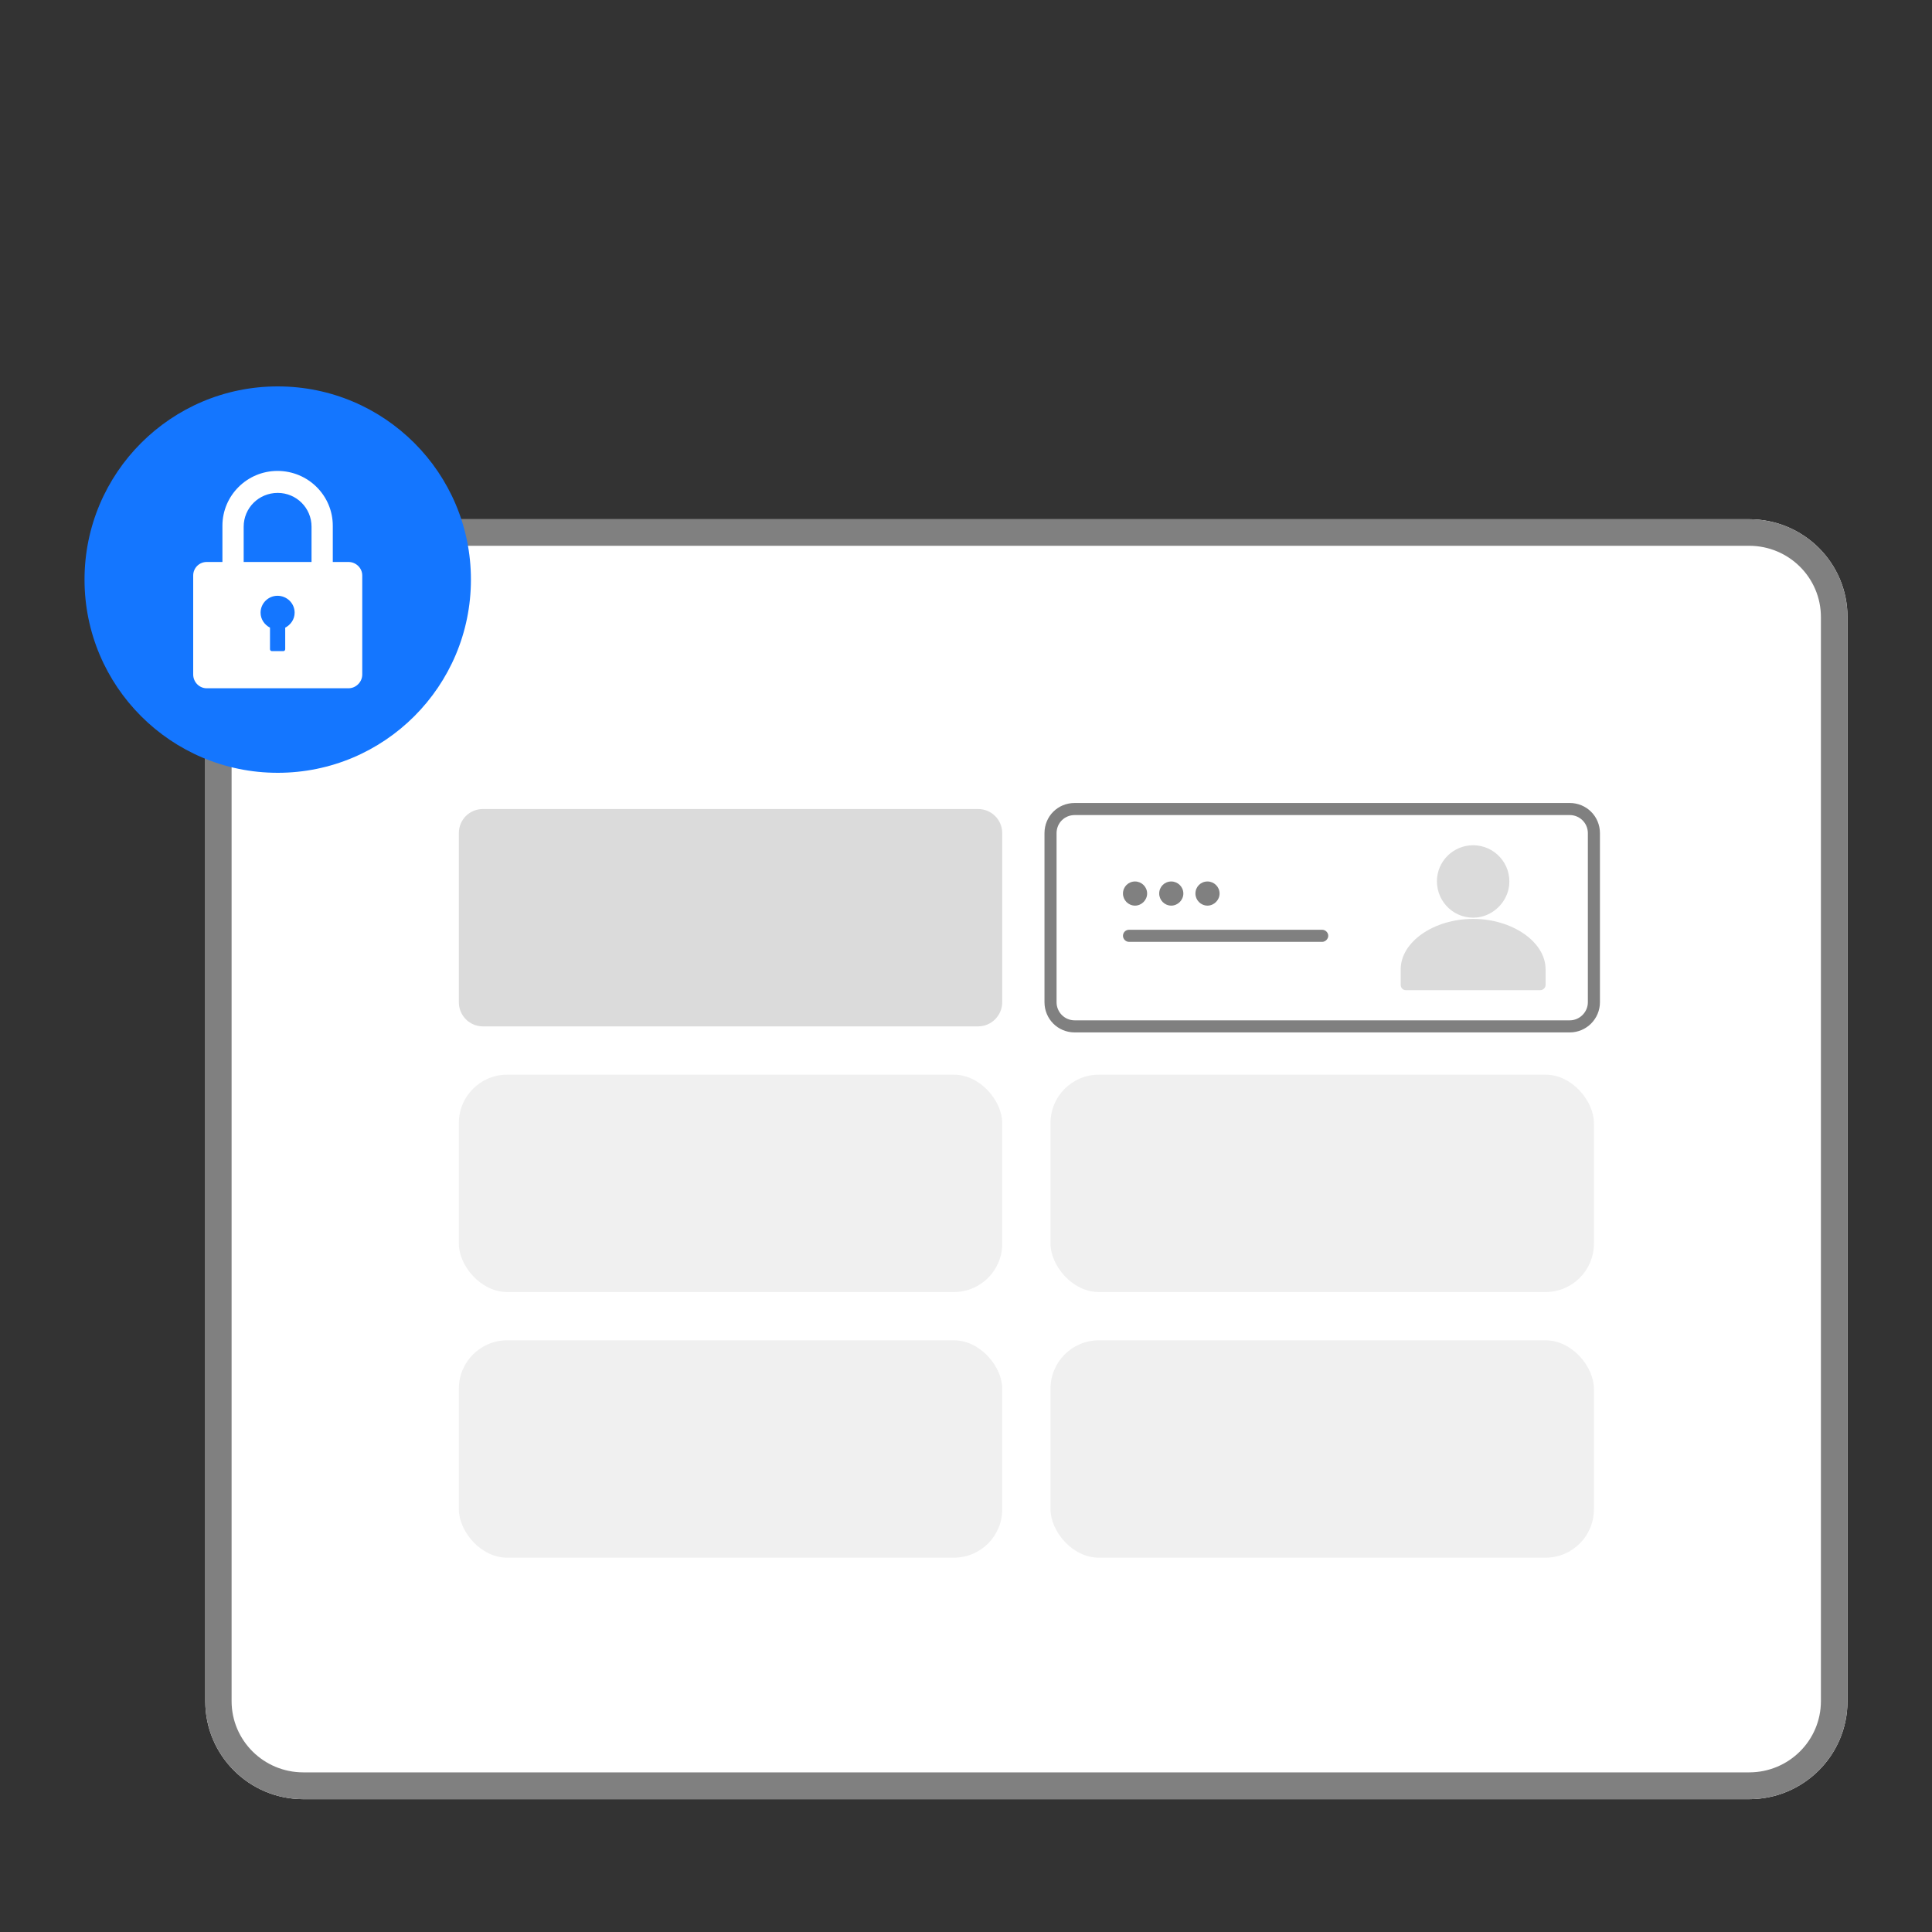 <svg width="80" height="80" viewBox="0 0 80 80" fill="none" xmlns="http://www.w3.org/2000/svg" xmlns:xlink="http://www.w3.org/1999/xlink">
	<rect x="0" y="0" width="80" height="80" fill="#333333" stroke="none"/>
	<desc>
			Created with Pixso.
	</desc>
	<defs>
		<clipPath id="clip2_1969">
			<rect id="5#冻结-frozen" width="80" height="80" fill="white" fill-opacity="0"/>
		</clipPath>
	</defs>
	<g clip-path="url(#clip2_1969)">
		<path id="路径" d="M72.43 21.5C74.68 21.5 76.5 23.31 76.5 25.54L76.5 70.45C76.5 72.68 74.68 74.5 72.43 74.5L12.56 74.5C10.31 74.5 8.5 72.68 8.5 70.45L8.5 25.54C8.5 23.31 10.31 21.5 12.56 21.5L72.43 21.5Z" fill="#FFFFFF" fill-opacity="1" fill-rule="nonzero"/>
		<path id="矩形" d="M72.43 21.5C74.68 21.5 76.5 23.31 76.5 25.54L76.5 70.45C76.5 72.68 74.68 74.5 72.43 74.5L12.56 74.5C10.31 74.5 8.5 72.68 8.5 70.45L8.5 25.54C8.5 23.31 10.31 21.5 12.56 21.5L72.43 21.5ZM72.43 22.6L12.56 22.6C10.92 22.6 9.59 23.92 9.59 25.55L9.59 70.44C9.59 72.07 10.92 73.39 12.56 73.39L72.43 73.39C74.07 73.39 75.4 72.07 75.4 70.44L75.4 25.55C75.4 23.92 74.07 22.6 72.43 22.6Z" fill="#808080" fill-opacity="1" fill-rule="nonzero"/>
		<rect id="矩形" x="19" y="44.5" rx="2" width="22.5" height="9" fill="#F0F0F0" fill-opacity="1"/>
		<rect id="矩形备份-15" x="19" y="55.5" rx="2" width="22.5" height="9" fill="#F0F0F0" fill-opacity="1"/>
		<rect id="矩形备份-14" x="43.5" y="44.5" rx="2" width="22.5" height="9" fill="#F0F0F0" fill-opacity="1"/>
		<rect id="矩形备份-16" x="43.5" y="55.5" rx="2" width="22.5" height="9" fill="#F0F0F0" fill-opacity="1"/>
		<path id="矩形备份-7" d="M20 33.5L40.5 33.5C41.05 33.5 41.5 33.94 41.5 34.5L41.5 41.5C41.5 42.05 41.05 42.5 40.5 42.5L20 42.5C19.44 42.5 19 42.05 19 41.5L19 34.5C19 33.94 19.44 33.5 20 33.5Z" fill="#DBDBDB" fill-opacity="1" fill-rule="evenodd"/>
		<path id="矩形备份-17" d="M65 33.25L44.5 33.25C43.8 33.25 43.25 33.8 43.25 34.5L43.25 41.5C43.25 42.19 43.8 42.75 44.5 42.75L65 42.75C65.69 42.75 66.25 42.19 66.25 41.5L66.25 34.5C66.25 33.8 65.69 33.25 65 33.25ZM65 33.75C65.41 33.75 65.75 34.08 65.75 34.5L65.75 41.5C65.75 41.91 65.41 42.25 65 42.25L44.5 42.25C44.08 42.25 43.75 41.91 43.75 41.5L43.75 34.5C43.75 34.08 44.08 33.75 44.5 33.75L65 33.75Z" fill="#808080" fill-opacity="1" fill-rule="nonzero"/>
		<path id="形状" d="M61.17 37.99C61.85 37.91 62.41 37.35 62.49 36.67C62.59 35.76 61.88 35 61 35C60.17 35 59.5 35.67 59.5 36.49C59.5 37.38 60.26 38.09 61.17 37.99ZM61 38.05C59.37 38.05 58 39 58 40.14L58 40.78C58 40.9 58.09 41 58.21 41L63.78 41C63.9 41 64 40.9 64 40.78L64 40.14C64 39 62.62 38.05 61 38.05Z" fill="#DBDBDB" fill-opacity="1" fill-rule="evenodd"/>
		<path id="矩形" d="M47 36.5C47.27 36.5 47.5 36.72 47.5 37C47.5 37.27 47.27 37.5 47 37.5C46.72 37.5 46.5 37.27 46.5 37C46.5 36.72 46.72 36.5 47 36.5Z" fill="#808080" fill-opacity="1" fill-rule="nonzero"/>
		<path id="矩形备份-11" d="M48.5 36.5C48.77 36.5 49 36.72 49 37C49 37.27 48.77 37.5 48.5 37.5C48.22 37.5 48 37.27 48 37C48 36.72 48.22 36.5 48.5 36.5Z" fill="#808080" fill-opacity="1" fill-rule="nonzero"/>
		<path id="矩形备份-12" d="M50 36.5C50.27 36.5 50.5 36.72 50.5 37C50.5 37.27 50.27 37.5 50 37.5C49.72 37.5 49.5 37.27 49.5 37C49.5 36.72 49.72 36.5 50 36.5Z" fill="#808080" fill-opacity="1" fill-rule="nonzero"/>
		<path id="矩形备份-18" d="M54.75 38.5C54.88 38.5 55 38.61 55 38.75C55 38.88 54.88 39 54.75 39L46.75 39C46.61 39 46.5 38.88 46.5 38.75C46.5 38.61 46.61 38.5 46.75 38.5L54.75 38.5Z" fill="#808080" fill-opacity="1" fill-rule="nonzero"/>
		<circle id="椭圆形" cx="11.5" cy="24" r="8" fill="#1476FF" fill-opacity="1"/>
		<path id="形状" d="M13.78 23.27L13.78 21.77C13.78 20.52 12.76 19.5 11.49 19.5C10.23 19.5 9.21 20.52 9.21 21.77L9.21 23.27L8.56 23.27C8.25 23.27 8 23.52 8 23.83L8 27.93C8 28.24 8.25 28.5 8.56 28.5L14.43 28.5C14.74 28.5 15 28.24 15 27.93L15 23.83C15 23.52 14.74 23.27 14.43 23.27L13.78 23.27ZM11.81 25.99L11.81 26.88C11.81 26.92 11.78 26.96 11.74 26.96L11.25 26.96C11.21 26.96 11.18 26.92 11.18 26.88L11.18 25.99C10.95 25.87 10.79 25.64 10.79 25.37C10.79 24.98 11.11 24.67 11.49 24.67C11.88 24.67 12.2 24.98 12.2 25.37C12.2 25.64 12.04 25.87 11.81 25.99ZM12.9 23.27L10.09 23.27L10.09 21.81C10.09 21.03 10.72 20.41 11.5 20.41C12.27 20.41 12.9 21.03 12.9 21.81L12.9 23.27Z" fill="#FFFFFF" fill-opacity="1" fill-rule="nonzero"/>
	</g>
</svg>
